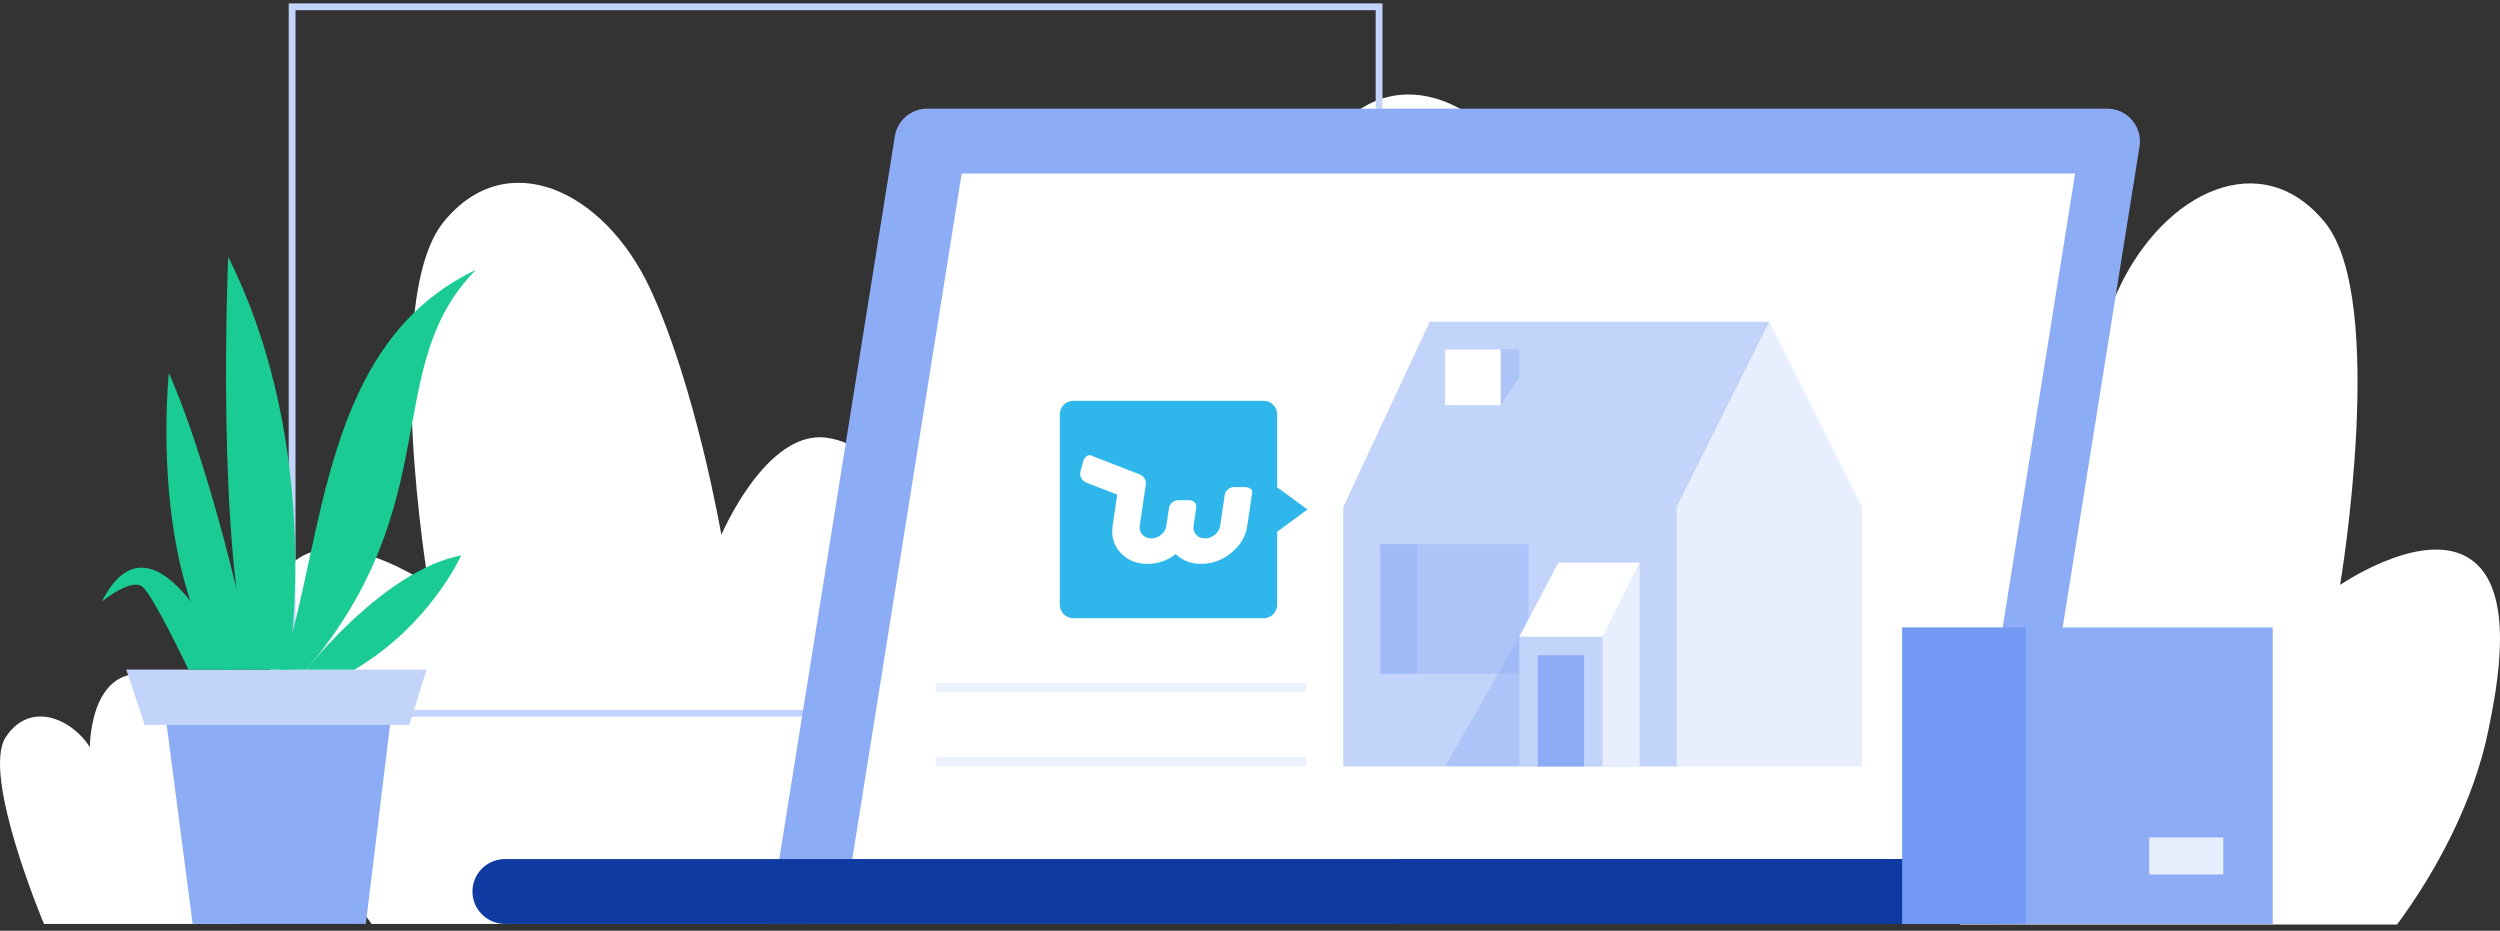 <svg width="368" height="137" viewBox="0 0 368 137" fill="none" xmlns="http://www.w3.org/2000/svg">
<rect x="0" y="0" width="368" height="137" fill="#333333" stroke="none"/>
<path d="M288.538 136.091C282.396 120.183 277.258 103.144 275.736 92.974C273.304 76.717 276.952 65.745 285.869 64.524C294.784 63.305 301.358 78.821 301.358 78.821C301.358 78.821 305.151 56.845 311.894 42.477C318.639 28.106 332.967 21.346 342.241 32.755C351.514 44.166 344.465 86.095 344.465 86.095C345.79 85.218 356.926 78.004 363.485 82.199C370.535 86.711 367.542 101.352 366.267 107.586C364.151 117.939 358.63 128.271 352.845 136.091" fill="white"/>
<path d="M6.474 136C6.474 136 -2.793 114.033 0.848 108.506C4.49 102.981 10.681 105.928 13.229 109.98C13.229 109.98 13.134 94.695 25.563 100.496C37.991 106.296 35.182 136 35.182 136H6.474Z" fill="white"/>
<path d="M119.006 136C125.148 120.092 130.286 103.054 131.808 92.883C134.24 76.626 130.592 65.654 121.675 64.434C112.76 63.214 106.186 78.73 106.186 78.73C106.186 78.73 102.393 56.754 95.65 42.386C88.905 28.015 74.577 21.255 65.303 32.664C56.03 44.075 63.079 86.004 63.079 86.004C61.754 85.127 50.618 77.913 44.059 82.109C37.009 86.62 40.002 101.261 41.277 107.495C43.393 117.849 48.914 128.18 54.699 136" fill="white"/>
<path d="M250.006 123C256.148 107.092 261.286 90.054 262.808 79.883C265.24 63.626 261.592 52.654 252.675 51.434C243.76 50.214 237.186 65.73 237.186 65.73C237.186 65.73 233.393 43.754 226.65 29.386C219.905 15.015 205.577 8.255 196.303 19.664C187.03 31.075 194.079 73.004 194.079 73.004C192.754 72.127 181.618 64.913 175.059 69.109C168.009 73.62 171.002 88.261 172.277 94.495C174.393 104.849 179.914 115.18 185.699 123" fill="white"/>
<path d="M203 1H43V105H203V1Z" stroke="#C3D4FA"/>
<path d="M182.727 32.363L244.09 93.727H121.363L182.727 32.363Z" stroke="#C3D4FA"/>
<path d="M182.727 32.363L244.09 93.727H121.363L182.727 32.363Z" stroke="#C3D4FA"/>
<path d="M136.459 16H310.2C310.894 16 311.58 16.151 312.211 16.442C312.841 16.734 313.401 17.159 313.851 17.688C314.302 18.217 314.632 18.838 314.82 19.508C315.008 20.177 315.048 20.88 314.939 21.567L296.643 136H113.181L131.721 20.047C131.902 18.918 132.478 17.891 133.346 17.149C134.214 16.408 135.318 16 136.459 16Z" fill="#8CACF6"/>
<path d="M141.557 25.547L125.454 126.455H289.35L305.454 25.546L141.557 25.547Z" fill="white"/>
<path d="M74.335 126.454H292.481C293.752 126.454 294.97 126.957 295.869 127.852C296.767 128.747 297.272 129.961 297.272 131.227C297.272 132.493 296.767 133.707 295.869 134.602C294.97 135.497 293.752 136 292.481 136H74.335C73.065 136 71.846 135.497 70.948 134.602C70.05 133.707 69.545 132.493 69.545 131.227C69.545 129.961 70.05 128.747 70.948 127.852C71.846 126.957 73.065 126.454 74.335 126.454Z" fill="#0E3AA1"/>
<path d="M206.581 126.454H298.635L297.795 131.945C297.622 133.074 297.051 134.103 296.187 134.847C295.322 135.59 294.219 135.999 293.08 136H206.581C205.318 136 204.106 135.497 203.213 134.602C202.319 133.707 201.817 132.493 201.817 131.227C201.817 129.961 202.319 128.747 203.213 127.852C204.106 126.957 205.318 126.454 206.581 126.454Z" fill="#0E3AA1"/>
<path d="M192.272 111.454H137.727V112.818H192.272V111.454Z" fill="#376EEE" fill-opacity="0.1"/>
<path d="M192.272 100.545H137.727V101.909H192.272V100.545Z" fill="#376EEE" fill-opacity="0.1"/>
<path d="M334.545 92.363H280V136H334.545V92.363Z" fill="#8CACF6"/>
<path d="M316.363 123.272H327.272V128.727H316.363V123.272Z" fill="#E7EEFD"/>
<path opacity="0.3" d="M298.182 92.363H280V136H298.182V92.363Z" fill="#376EEE"/>
<path fill-rule="evenodd" clip-rule="evenodd" d="M24.286 104.81L28.354 136H53.848L57.645 104.81H24.286Z" fill="#8CACF6"/>
<path fill-rule="evenodd" clip-rule="evenodd" d="M18.586 98.57L21.298 106.707H60.263L62.794 98.57H18.586Z" fill="#C3D4FA"/>
<path fill-rule="evenodd" clip-rule="evenodd" d="M15 88.537C15 88.537 19.339 85.011 20.967 86.367C22.594 87.724 27.747 98.572 27.747 98.572H33.985C33.985 98.572 22.865 73.078 15 88.537Z" fill="#1ACC94"/>
<path fill-rule="evenodd" clip-rule="evenodd" d="M45.106 98.572C45.106 98.572 56.497 83.927 67.889 81.757C67.889 81.757 63.278 92.063 52.158 98.572H45.106Z" fill="#1ACC94"/>
<path fill-rule="evenodd" clip-rule="evenodd" d="M24.861 54.906C24.861 54.906 21.871 82.57 32.911 98.572H37.51C37.51 98.572 31.991 71.179 24.861 54.906Z" fill="#1ACC94"/>
<path fill-rule="evenodd" clip-rule="evenodd" d="M33.592 37.818C33.592 37.818 31.693 80.942 37.118 98.571H42.406C42.406 98.571 47.967 66.568 33.592 37.818Z" fill="#1ACC94"/>
<path fill-rule="evenodd" clip-rule="evenodd" d="M41.444 98.572C47.884 79.345 47.275 50.566 70.058 39.718C55.946 53.95 65.989 73.891 45.105 98.572H41.444Z" fill="#1ACC94"/>
<rect x="246.817" y="74.636" width="27.273" height="38.182" fill="#E7EEFD"/>
<rect x="197.727" y="74.636" width="49.091" height="38.182" fill="#C3D4FA"/>
<rect opacity="0.4" x="203.181" y="80.091" width="21.818" height="19.091" fill="#8CACF6"/>
<rect opacity="0.4" x="203.181" y="80.091" width="5.455" height="19.091" fill="#8CACF6"/>
<rect x="223.636" y="93.727" width="12.273" height="19.091" fill="#C3D4FA"/>
<rect x="226.363" y="96.454" width="6.818" height="16.364" fill="#8CACF6"/>
<path d="M235.909 93.726L241.363 82.817V112.817H235.909V93.726Z" fill="#E7EEFD"/>
<path d="M260.454 47.363L274.09 74.636H246.817L260.454 47.363Z" fill="#E7EEFD"/>
<path d="M210.454 47.363H260.454L246.817 74.636H197.727L210.454 47.363Z" fill="#C3D4FA"/>
<path d="M229.406 82.817H241.363L235.908 93.726H223.636L229.406 82.817Z" fill="white"/>
<rect x="212.727" y="51.454" width="8.182" height="8.182" fill="white"/>
<path opacity="0.4" d="M220.908 59.636V51.454H223.636V55.545L220.908 59.636Z" fill="#8CACF6"/>
<path opacity="0.4" d="M223.636 93.727V112.817H212.727L223.636 93.727Z" fill="#8CACF6"/>
<path fill-rule="evenodd" clip-rule="evenodd" d="M186 59C187.105 59 188 59.895 188 61V71.733L192.455 75L188 78.267V89C188 90.105 187.105 91 186 91H158C156.895 91 156 90.105 156 89V61C156 59.895 156.895 59 158 59H186Z" fill="#2FB7EC"/>
<path fill-rule="evenodd" clip-rule="evenodd" d="M181.656 71.698C180.994 71.698 180.378 72.202 180.287 72.817L179.614 77.403C179.54 77.903 179.284 78.336 178.846 78.703C178.409 79.07 177.916 79.254 177.369 79.254C176.837 79.254 176.406 79.074 176.077 78.714C175.746 78.354 175.62 77.917 175.696 77.403L176.101 74.62C176.114 74.065 175.668 73.63 175.054 73.63H173.444C172.83 73.63 172.255 74.065 172.103 74.62L171.684 77.403C171.608 77.917 171.352 78.354 170.915 78.714C170.478 79.074 169.994 79.254 169.463 79.254C168.931 79.254 168.497 79.07 168.16 78.703C167.824 78.336 167.693 77.903 167.766 77.403L168.668 71.318C168.763 70.726 168.388 70.107 167.815 69.856C167.815 69.856 161.027 67.211 160.585 67.041C160.137 66.87 159.63 67.254 159.456 67.895L159.041 69.425C158.868 70.066 159.259 70.795 159.911 71.045L164.46 72.805L163.779 77.403C163.55 78.945 163.936 80.264 164.94 81.358C165.943 82.453 167.265 83 168.908 83C170.424 83 171.809 82.523 173.061 81.568C174.061 82.523 175.312 83 176.814 83C178.456 83 179.941 82.453 181.268 81.358C182.596 80.264 183.374 78.945 183.602 77.403C183.602 77.403 184.315 72.551 184.328 72.466C184.39 72.043 183.9 71.698 183.238 71.698H181.656Z" fill="white"/>
</svg>
